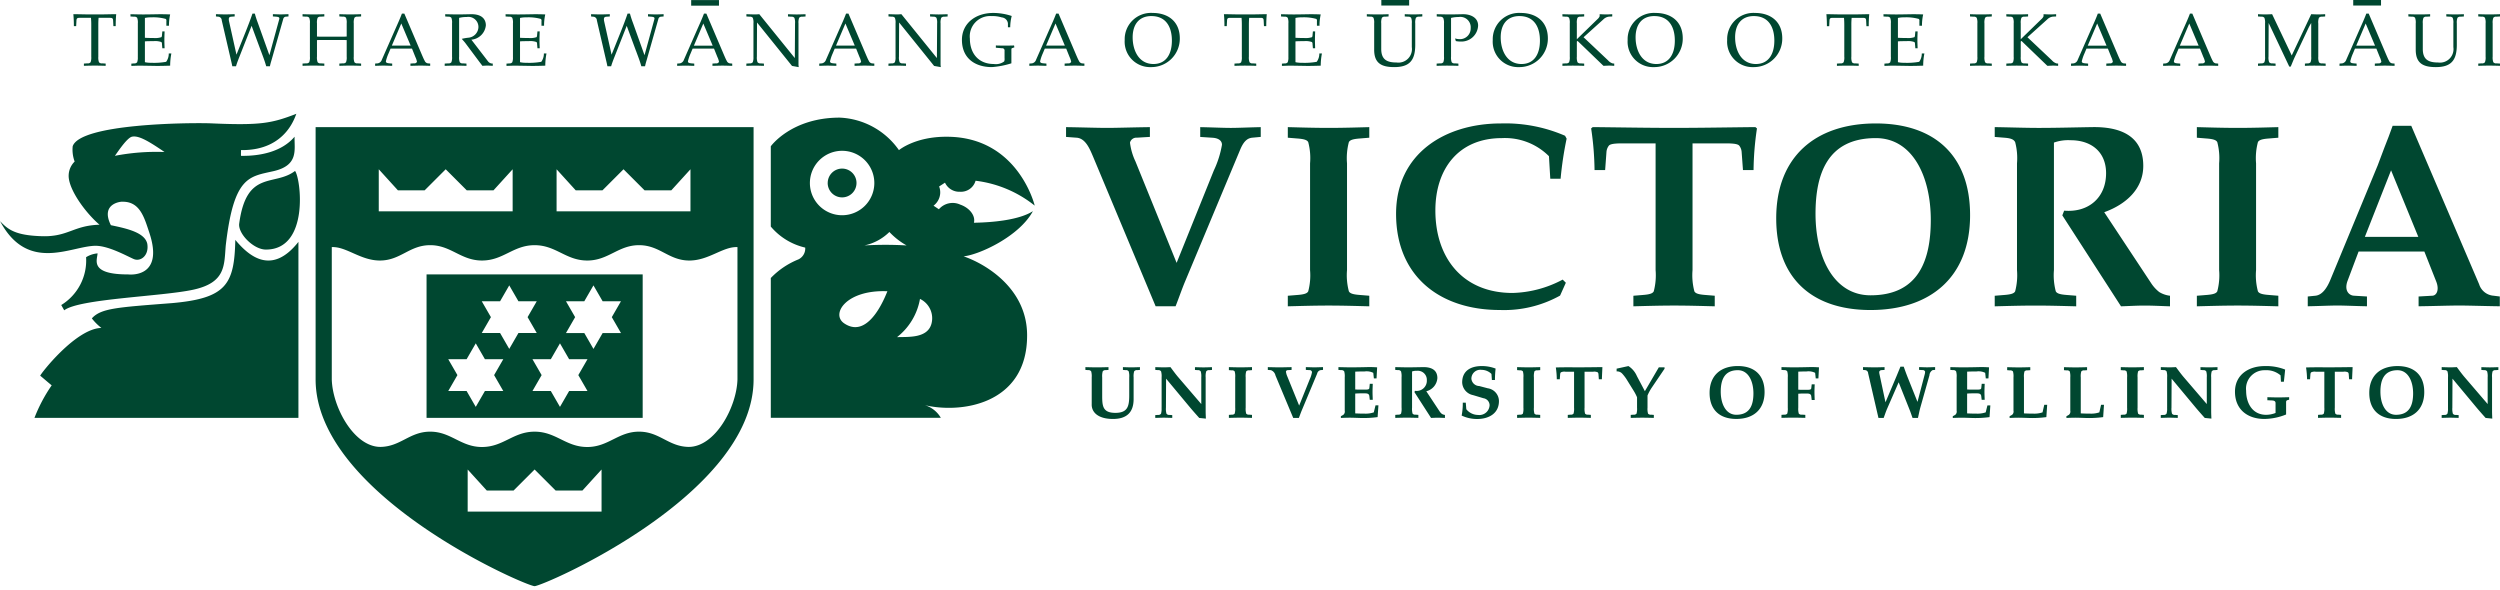 <svg xmlns="http://www.w3.org/2000/svg" viewBox="0 0 376.135 88.743"><defs><style>.a{fill:transparent;}.b{fill:#004730;}</style></defs><title>logo_vic-hq</title><polygon class="a" points="0 0.014 376.123 0.014 376.123 88.743 0 88.743 0 0.014 0 0.014"/><path class="b" d="M593.763,314.379c2.5,0,4.024,1.363,4.024,3.912,0,2.639-1.688,4.047-4.248,4.047-2.5,0-4.024-1.365-4.024-3.912,0-2.639,1.688-4.047,4.248-4.047h0Zm0,0.625c-2.079,0-2.571,1.555-2.571,3.23,0,1.846.771,3.477,2.348,3.477,2.079,0,2.571-1.543,2.571-3.219,0-1.846-.771-3.488-2.348-3.488h0ZM303.411,329.941v6.33h20.144v-6.33l-2.878,3.164h-4.03l-3.164-3.164-3.164,3.164h-4.03l-2.878-3.164h0Zm-13.377-45.176V291.1h20.144v-6.331l-2.878,3.166h-4.03l-3.164-3.166-3.164,3.166h-4.03l-2.878-3.166h0Zm26.754,0V291.1h20.143v-6.331l-2.878,3.166h-4.03l-3.164-3.166-3.164,3.166h-4.03l-2.878-3.166h0Zm-3.305,11.426c-3.223,0-4.7,2.308-7.923,2.308s-4.7-2.376-7.923-2.308c-3,.064-4.331,2.258-7.334,2.308-2.971.049-5.13-2.124-7.337-2.019v19.908c0.112,4.168,3.332,10.154,7.324,10.154,3-.049,4.346-2.231,7.348-2.293,3.222-.068,4.7,2.307,7.923,2.307s4.7-2.307,7.923-2.307,4.7,2.307,7.922,2.307,4.7-2.375,7.923-2.307c3,0.063,4.329,2.244,7.332,2.293,3.991,0,7.228-5.986,7.341-10.154V296.481c-2.207-.106-4.366,2.068-7.337,2.019-3-.05-4.332-2.244-7.335-2.308-3.222-.068-4.7,2.308-7.923,2.308s-4.7-2.308-7.922-2.308h0Zm-0.01,51.3c-1.3,0-32.94-13.707-32.94-31.105V278.435h65.894v37.954c0,17.4-31.662,31.105-32.955,31.105h0Zm-4.705-29.361-1.379-2.391,1.379-2.389h-2.759l-1.38-2.391-1.379,2.391H300.49l1.379,2.389-1.379,2.391h2.759l1.379,2.389,1.38-2.389h2.759Zm17.708-8.723-1.379-2.389,1.379-2.391h-2.759l-1.38-2.389-1.379,2.389H318.2l1.379,2.391L318.2,309.41h2.759l1.379,2.391,1.38-2.391h2.759Zm-12.669,0-1.38-2.389,1.38-2.391h-2.759l-1.38-2.389-1.379,2.389h-2.759l1.379,2.391-1.379,2.389h2.759l1.379,2.391,1.38-2.391h2.759Zm7.631,8.723-1.379-2.391,1.379-2.389h-2.759l-1.38-2.391-1.379,2.391H313.16l1.379,2.389-1.379,2.391h2.759l1.379,2.389,1.38-2.389h2.759Zm-24.212-17.541h32.517v21.58H297.225v-21.58h0Zm-24.175-3.737c-1.863,0-4.213-2.408-4.013-3.906,1.093-8.175,5.3-5.542,8.4-7.925,0.884,1.149,2.181,11.831-4.383,11.831h0Zm98.413,7.421a9.339,9.339,0,0,1-3.455,5.756c1.751-.055,4.575.182,5.18-2.014a3.225,3.225,0,0,0-1.726-3.742h0Zm-4.892-1.15c-6.182-.272-8.58,3.424-6.514,4.828,3.929,2.672,6.48-4.916,6.514-4.828h0Zm0.287-8.918a7.585,7.585,0,0,1-3.76,2.026,53.849,53.849,0,0,1,6.352,0,10.728,10.728,0,0,1-2.591-2.026h0ZM354.9,286.839a4.847,4.847,0,1,0,4.847-4.847,4.847,4.847,0,0,0-4.847,4.847h0Zm19.41,3.947a2.723,2.723,0,0,1,3.206-.7c1.434,0.494,2.33,1.7,2.059,2.731,7.122-.136,8.818-1.789,8.869-1.726-2.072,3.815-8.131,6.562-10.419,6.778,3.242,1.109,9.586,4.8,9.555,11.926,0,10.416-10.107,11.871-15.789,10.369a4.168,4.168,0,0,1,2.808,2H349.018V301.131a11.929,11.929,0,0,1,4.15-2.8,1.813,1.813,0,0,0,1.028-1.776,9.585,9.585,0,0,1-5.179-3.165V281.313S352.1,277,359.376,277a11.456,11.456,0,0,1,8.921,4.891s2.422-2.042,7.192-2.014c10.757,0,13.237,10.364,13.237,10.364a17.614,17.614,0,0,0-8.9-3.745,2.285,2.285,0,0,1-2.341,1.657,2.37,2.37,0,0,1-2.258-1.368l-0.884.573a2.47,2.47,0,0,1,.158,1.092,2.543,2.543,0,0,1-1,1.8l0.813,0.543h0Zm-16.729-3.947A2.166,2.166,0,1,1,359.743,289a2.166,2.166,0,0,1-2.166-2.165h0Zm-79.633,8.86v26.473H238.233a23.439,23.439,0,0,1,2.591-4.891c-0.988-.815-1.815-1.553-1.726-1.439-0.089-.113,5.308-7.125,9.207-7.2a7.973,7.973,0,0,1-1.438-1.437c1.394-1.549,3.872-1.656,12.085-2.3,8.2-.725,9.355-2.871,9.5-9.511,2.03,2.445,5.476,5.414,9.495.3h0ZM257.8,282.175c-2.628-1.808-3.96-2.5-4.889-2.306-0.857.176-2.612,3.015-2.591,2.881a32.808,32.808,0,0,1,7.48-.576h0Zm-9.781,10.935c-1.877-1.584-4.278-4.743-4.609-6.907a3.009,3.009,0,0,1,.869-2.592,5.142,5.142,0,0,1-.294-2.3c1.142-3.406,17.383-3.564,20.722-3.454,7.594,0.339,9.207,0,12.949-1.438-0.1-.127-1.253,5.566-8.345,5.466-0.012.576-.012,0.786,0,0.864,2.8,0.053,6.129-.58,8.057-2.878-0.056,1.93.673,4.3-3.164,5.181-3.686.846-5.985,0.732-7.194,11.222-0.244,2.952.017,5.549-4.891,6.617-4.714,1.027-17.169,1.351-19.409,3.1l-0.448-.795A7.863,7.863,0,0,0,246,298a3.872,3.872,0,0,1,1.728-.575c-0.047.985-1.259,3.174,4.6,3.166,0.113,0.008,5.514.641,3.17-6.33-0.733-2.182-1.377-4.656-4.033-4.605-0.016-.051-3.409.158-1.734,3.528,2.387,0.5,5.105,1.087,5.476,2.8,0.291,1.764-1.008,2.725-2.02,2.3-0.98-.414-3.77-2-5.746-2-3.662,0-10.2,4.154-14.386-3.713,1.211,1.3,2.356,2.159,6.327,2.271,3.919,0.109,4.705-1.616,8.632-1.726h0ZM587.1,259.3h4.184v0.837H587.1V259.3h0Zm-250.062.017h4.184v0.837h-4.184V259.32h0Zm271.042,3.5v5.012a1.972,1.972,0,0,0,.1.837,0.517,0.517,0,0,0,.47.168l0.537,0.034v0.34c-0.582-.023-1.107-0.033-1.621-0.033-0.548,0-1.073.01-1.654,0.033v-0.34l0.536-.034a0.518,0.518,0,0,0,.47-0.168,1.974,1.974,0,0,0,.1-0.837v-5.012a1.973,1.973,0,0,0-.1-0.837,0.515,0.515,0,0,0-.47-0.167l-0.536-.034v-0.34c0.581,0.022,1.106.033,1.654,0.033,0.514,0,1.039-.01,1.621-0.033v0.34l-0.537.034a0.515,0.515,0,0,0-.47.167,1.971,1.971,0,0,0-.1.837h0Zm-361.3,5.011v-4.725a11.144,11.144,0,0,0-.045-1.117H245c-0.335,0-.425.1-0.447,0.369l-0.045.882h-0.346c0-.6-0.022-1.217-0.078-1.8,0.8,0,1.61.033,2.414,0.033h1.621c0.8,0,1.61-.033,2.415-0.033-0.056.581-.078,1.2-0.078,1.8h-0.346l-0.045-.882c-0.022-.269-0.111-0.369-0.447-0.369h-1.733c-0.034.335-.044,0.692-0.044,1.117v4.725a1.978,1.978,0,0,0,.1.838,0.517,0.517,0,0,0,.47.168l0.536,0.034v0.34c-0.581-.023-1.106-0.033-1.621-0.033-0.548,0-1.073.01-1.655,0.033v-0.34l0.537-.034a0.517,0.517,0,0,0,.47-0.168,1.978,1.978,0,0,0,.1-0.838h0Zm7.006,0V262.82a1.972,1.972,0,0,0-.1-0.836,0.517,0.517,0,0,0-.469-0.168l-0.537-.033v-0.34c0.615,0.011,1.252.033,1.889,0.033,0.972,0,2-.033,2.634-0.033,0.506,0,1.011.011,1.447,0.033a7.473,7.473,0,0,0-.179,1.7h-0.392v-0.727a0.3,0.3,0,0,0-.1-0.3,6.943,6.943,0,0,0-2.193-.234,3.837,3.837,0,0,0-.937.089v2.984c0.357,0.023.758,0.034,1.294,0.034a3.1,3.1,0,0,0,1.183-.123,0.425,0.425,0,0,0,.089-0.29l0.056-.582h0.34c-0.011.458-.033,0.883-0.033,1.3s0.021,0.838.033,1.241h-0.34l-0.056-.659a0.371,0.371,0,0,0-.089-0.28,2.783,2.783,0,0,0-1.183-.134c-0.536,0-.948,0-1.294.034v3.13a3.862,3.862,0,0,0,.937.089,10.266,10.266,0,0,0,2.26-.145,2.069,2.069,0,0,0,.392-1.252h0.391a9.606,9.606,0,0,0-.179,1.833c-0.492.011-1.38,0.045-2.206,0.034-0.859-.011-1.741-0.034-2.434-0.034-0.425,0-.793.023-1.2,0.034v-0.34l0.4-.034a0.547,0.547,0,0,0,.469-0.168,1.972,1.972,0,0,0,.1-0.837h0Zm18.517-.856-1.4-3.787-1.945,4.937c-0.146.38-.291,0.76-0.4,1.151h-0.559c-0.078-.413-0.168-0.76-0.257-1.151l-1.331-5.752a0.565,0.565,0,0,0-.559-0.559l-0.313-.034v-0.34c0.47,0.011.928,0.033,1.409,0.033s0.939-.022,1.408-0.033v0.34l-0.469.034c-0.291.022-.514,0.078-0.369,0.737l1.107,4.981,1.4-3.488c0.347-.883.7-1.777,1.006-2.694h0.358a14.2,14.2,0,0,0,.458,1.413l1.733,4.848,1.486-5.429c0.067-.268-0.089-0.336-0.514-0.369l-0.447-.034v-0.34c0.391,0.011.771,0.033,1.173,0.033s0.783-.022,1.174-0.033v0.34l-0.357.034a0.428,0.428,0,0,0-.425.324l-1.71,6.01c-0.089.324-.212,0.67-0.3,1.128h-0.559c-0.246-.882-0.514-1.53-0.793-2.3h0Zm13.97-4.156v5.012a1.972,1.972,0,0,0,.1.837,0.516,0.516,0,0,0,.469.168l0.537,0.034v0.34c-0.581-.023-1.106-0.033-1.621-0.033-0.548,0-1.073.01-1.654,0.033v-0.34l0.536-.034a0.518,0.518,0,0,0,.47-0.168,1.973,1.973,0,0,0,.1-0.837v-2.489c-0.134-.011-0.436-0.022-0.928-0.022h-2.616c-0.492,0-.794.011-0.928,0.022v2.489a1.966,1.966,0,0,0,.1.837,0.517,0.517,0,0,0,.469.168l0.537,0.034v0.34c-0.581-.023-1.106-0.033-1.621-0.033-0.548,0-1.073.01-1.655,0.033v-0.34l0.537-.034a0.518,0.518,0,0,0,.47-0.168,1.973,1.973,0,0,0,.1-0.837v-5.012a1.971,1.971,0,0,0-.1-0.837,0.517,0.517,0,0,0-.47-0.168l-0.537-.033v-0.34c0.582,0.022,1.107.033,1.655,0.033,0.514,0,1.04-.01,1.621-0.033v0.34l-0.537.033a0.516,0.516,0,0,0-.469.168,1.963,1.963,0,0,0-.1.837v1.986c0.134,0.011.436,0.022,0.928,0.022h2.616c0.492,0,.794-0.011.928-0.022v-1.986a1.971,1.971,0,0,0-.1-0.837,0.517,0.517,0,0,0-.47-0.168l-0.536-.033v-0.34c0.581,0.022,1.107.033,1.654,0.033,0.514,0,1.04-.01,1.621-0.033v0.34l-0.537.033a0.515,0.515,0,0,0-.469.168,1.969,1.969,0,0,0-.1.837h0Zm5.731,3.35h2.828l-1.408-3.331L292,266.171h0Zm1.878-4.818,2.705,6.347c0.1,0.223.224,0.524,0.358,0.758a0.621,0.621,0,0,0,.447.379l0.38,0.034v0.34c-0.492-.012-0.984-0.033-1.486-0.033-0.392,0-.883.021-1.487,0.033v-0.34l0.526-.034a0.429,0.429,0,0,0,.458-0.223,2.6,2.6,0,0,0-.235-0.714l-0.514-1.283H291.81l-0.313.748a6.438,6.438,0,0,0-.391,1.16c0,0.234.19,0.279,0.536,0.313l0.414,0.034v0.34c-0.536-.012-0.961-0.033-1.285-0.033-0.436,0-.861.021-1.286,0.033v-0.34l0.413-.034a0.8,0.8,0,0,0,.6-0.546l1.99-4.523c0.347-.783.727-1.61,1.029-2.415h0.357ZM302.124,262v5.831a1.974,1.974,0,0,0,.1.837,0.517,0.517,0,0,0,.469.168l0.537,0.034v0.34c-0.581-.023-1.107-0.033-1.621-0.033-0.548,0-1.073.01-1.655,0.033v-0.34l0.537-.034a0.517,0.517,0,0,0,.47-0.168,1.973,1.973,0,0,0,.1-0.837v-5.012a1.971,1.971,0,0,0-.1-0.837,0.546,0.546,0,0,0-.47-0.168l-0.458-.033v-0.34c0.592,0.011,1.241.033,1.9,0.033s1.308-.022,1.956-0.033c1.789-.034,2.258.872,2.258,1.677a2.4,2.4,0,0,1-2.18,2.157l2.537,3.3a0.858,0.858,0,0,0,.682.29v0.34c-0.291-.012-0.548-0.033-0.805-0.033s-0.5.021-.76,0.033c-0.145-.215-0.313-0.407-0.458-0.608l-2.057-2.757c-0.179-.246-0.391-0.458-0.581-0.692a7.7,7.7,0,0,1,1.051-.179,1.651,1.651,0,0,0,1.453-1.565,1.513,1.513,0,0,0-1.766-1.543,4.336,4.336,0,0,0-1.14.134h0Zm8.1,5.831V262.82a1.972,1.972,0,0,0-.1-0.836,0.518,0.518,0,0,0-.47-0.168l-0.537-.033v-0.34c0.615,0.011,1.252.033,1.889,0.033,0.971,0,2-.033,2.634-0.033,0.506,0,1.01.011,1.446,0.033a7.5,7.5,0,0,0-.179,1.7h-0.391v-0.727a0.294,0.294,0,0,0-.1-0.3,6.938,6.938,0,0,0-2.192-.234,3.833,3.833,0,0,0-.937.089v2.984c0.357,0.023.758,0.034,1.294,0.034a3.1,3.1,0,0,0,1.183-.123,0.425,0.425,0,0,0,.089-0.29l0.056-.582h0.339c-0.011.458-.032,0.883-0.032,1.3s0.021,0.838.032,1.241H313.91l-0.056-.659a0.371,0.371,0,0,0-.089-0.28,2.783,2.783,0,0,0-1.183-.134c-0.536,0-.948,0-1.294.034v3.13a3.857,3.857,0,0,0,.937.089,10.263,10.263,0,0,0,2.259-.145,2.068,2.068,0,0,0,.392-1.252h0.392a9.614,9.614,0,0,0-.179,1.833c-0.492.011-1.379,0.045-2.205,0.034-0.859-.011-1.741-0.034-2.434-0.034-0.425,0-.794.023-1.2,0.034v-0.34l0.4-.034a0.549,0.549,0,0,0,.47-0.168,1.972,1.972,0,0,0,.1-0.837h0Zm18.517-.856-1.4-3.787-1.945,4.937c-0.145.38-.291,0.76-0.4,1.151h-0.559c-0.078-.413-0.168-0.76-0.257-1.151l-1.33-5.752a0.565,0.565,0,0,0-.559-0.559l-0.313-.034v-0.34c0.469,0.011.928,0.033,1.408,0.033s0.939-.022,1.409-0.033v0.34l-0.47.034c-0.29.022-.514,0.078-0.369,0.737l1.107,4.981,1.4-3.488c0.347-.883.7-1.777,1.006-2.694h0.358a14.2,14.2,0,0,0,.459,1.413l1.732,4.848,1.487-5.429c0.067-.268-0.089-0.336-0.514-0.369l-0.447-.034v-0.34c0.392,0.011.772,0.033,1.174,0.033s0.783-.022,1.174-0.033v0.34l-0.358.034a0.428,0.428,0,0,0-.425.324l-1.71,6.01c-0.089.324-.212,0.67-0.3,1.128h-0.559c-0.246-.882-0.514-1.53-0.794-2.3h0Zm8.705-.806h2.828l-1.409-3.331-1.419,3.331h0Zm1.878-4.818,2.705,6.347c0.1,0.223.224,0.524,0.358,0.758a0.62,0.62,0,0,0,.447.379l0.38,0.034v0.34c-0.492-.012-0.984-0.033-1.487-0.033-0.392,0-.883.021-1.487,0.033v-0.34l0.525-.034a0.429,0.429,0,0,0,.459-0.223,2.6,2.6,0,0,0-.235-0.714l-0.514-1.283h-3.219l-0.313.748a6.442,6.442,0,0,0-.392,1.16c0,0.234.19,0.279,0.537,0.313l0.414,0.034v0.34c-0.537-.012-0.961-0.033-1.285-0.033-0.436,0-.861.021-1.286,0.033v-0.34l0.414-.034a0.8,0.8,0,0,0,.6-0.546l1.99-4.523c0.347-.783.727-1.61,1.028-2.415h0.358Zm7.084,6.479v-5.011a1.968,1.968,0,0,0-.1-0.838,0.546,0.546,0,0,0-.469-0.167l-0.492-.034v-0.34c0.492,0.011.939,0.033,1.341,0.033,0.2,0,.4-0.022.6-0.033l5.343,6.6,0.034-5.217a1.976,1.976,0,0,0-.1-0.838,0.547,0.547,0,0,0-.47-0.167l-0.492-.034v-0.34c0.447,0.011.894,0.033,1.3,0.033,0.447,0,.85-0.022,1.342-0.033v0.34l-0.492.034a0.546,0.546,0,0,0-.469.167,1.975,1.975,0,0,0-.1.838v6.166c0,0.134.022,0.279,0.033,0.413l-1.006-.179-5.265-6.536-0.023,5.145a1.973,1.973,0,0,0,.1.837,0.546,0.546,0,0,0,.469.168l0.492,0.034v0.34c-0.492-.012-0.894-0.033-1.342-0.033-0.4,0-.849.021-1.3,0.033v-0.34l0.492-.034a0.547,0.547,0,0,0,.469-0.168,1.965,1.965,0,0,0,.1-0.837h0Zm12.417-1.662h2.828l-1.408-3.331-1.419,3.331h0Zm1.877-4.818,2.705,6.347c0.1,0.223.224,0.524,0.358,0.758a0.621,0.621,0,0,0,.447.379l0.38,0.034v0.34c-0.492-.012-0.983-0.033-1.487-0.033-0.391,0-.883.021-1.486,0.033v-0.34l0.525-.034a0.429,0.429,0,0,0,.459-0.223,2.6,2.6,0,0,0-.235-0.714l-0.514-1.283h-3.22l-0.313.748a6.438,6.438,0,0,0-.391,1.16c0,0.234.19,0.279,0.536,0.313l0.414,0.034v0.34c-0.537-.012-0.961-0.033-1.286-0.033-0.436,0-.861.021-1.286,0.033v-0.34l0.414-.034a0.8,0.8,0,0,0,.6-0.546l1.99-4.523c0.347-.783.727-1.61,1.029-2.415H360.7Zm7.084,6.479v-5.011a1.976,1.976,0,0,0-.1-0.838,0.547,0.547,0,0,0-.47-0.167l-0.492-.034v-0.34c0.492,0.011.939,0.033,1.341,0.033,0.2,0,.4-0.022.6-0.033l5.344,6.6,0.033-5.217a1.975,1.975,0,0,0-.1-0.838,0.546,0.546,0,0,0-.469-0.167l-0.492-.034v-0.34c0.447,0.011.894,0.033,1.3,0.033,0.447,0,.85-0.022,1.341-0.033v0.34l-0.492.034a0.547,0.547,0,0,0-.47.167,1.975,1.975,0,0,0-.1.838v6.166c0,0.134.022,0.279,0.034,0.413l-1.006-.179-5.265-6.536-0.022,5.145a1.973,1.973,0,0,0,.1.837,0.547,0.547,0,0,0,.469.168l0.492,0.034v0.34c-0.492-.012-0.895-0.033-1.341-0.033-0.4,0-.85.021-1.3,0.033v-0.34l0.492-.034a0.548,0.548,0,0,0,.47-0.168,1.973,1.973,0,0,0,.1-0.837h0Zm16.4,0.252v-1.127a0.336,0.336,0,0,0-.38-0.391l-0.928-.079v-0.339c0.458,0.011.917,0.022,1.364,0.022s0.917-.01,1.375-0.022l0.045,0.283-0.324.113c-0.123.045-.123,0.089-0.123,0.413v1.874a12.557,12.557,0,0,1-2.94.57c-2.493,0-4.5-1.295-4.5-4.1,0-2.459,2.023-4.047,4.717-4.047a8.808,8.808,0,0,1,2.772.458,7.026,7.026,0,0,0-.224,1.7h-0.346v-0.592a1.023,1.023,0,0,0-.928-0.895,4.809,4.809,0,0,0-1.565-.2,3.055,3.055,0,0,0-3.231,3.387c0,2.228,1.3,3.823,3.6,3.823a2.079,2.079,0,0,0,1.565-.391,1.064,1.064,0,0,0,.056-0.457h0Zm6.246-1.913h2.828l-1.408-3.331-1.42,3.331h0Zm1.878-4.818,2.705,6.347c0.1,0.223.224,0.524,0.358,0.758a0.621,0.621,0,0,0,.447.379l0.38,0.034v0.34c-0.492-.012-0.984-0.033-1.487-0.033-0.391,0-.883.021-1.487,0.033v-0.34l0.525-.034a0.429,0.429,0,0,0,.459-0.223,2.612,2.612,0,0,0-.234-0.714l-0.515-1.283h-3.219l-0.313.748a6.438,6.438,0,0,0-.391,1.16c0,0.234.19,0.279,0.536,0.313l0.413,0.034v0.34c-0.536-.012-0.961-0.033-1.285-0.033-0.436,0-.861.021-1.286,0.033v-0.34l0.414-.034a0.8,0.8,0,0,0,.6-0.546l1.99-4.523c0.347-.783.727-1.61,1.029-2.415h0.357Zm13.978,0.369c-1.945,0-2.828,1.364-2.828,3.2,0,1.956.916,4.013,3.13,4.013,1.867,0,2.772-1.453,2.772-3.51,0-2.213-1-3.7-3.074-3.7h0Zm-0.056,7.68a3.823,3.823,0,0,1-3.968-4.069,3.953,3.953,0,0,1,4.2-4.08c2.392,0,4.091,1.342,4.091,3.823a4.28,4.28,0,0,1-4.326,4.326h0Zm13.654-1.569v-4.725c0-.424-0.011-0.782-0.044-1.117h-1.733c-0.335,0-.425.1-0.447,0.369l-0.044.882H417.27c0-.6-0.022-1.217-0.078-1.8,0.8,0,1.609.033,2.414,0.033h1.621c0.805,0,1.61-.033,2.414-0.033-0.056.581-.078,1.2-0.078,1.8h-0.347l-0.045-.882c-0.022-.269-0.111-0.369-0.446-0.369h-1.733c-0.033.335-.044,0.692-0.044,1.117v4.725a1.978,1.978,0,0,0,.1.838,0.517,0.517,0,0,0,.469.168l0.537,0.034v0.34c-0.582-.023-1.107-0.033-1.621-0.033-0.548,0-1.073.01-1.654,0.033v-0.34l0.537-.034a0.517,0.517,0,0,0,.469-0.168,1.978,1.978,0,0,0,.1-0.838h0Zm7.006,0V262.82a1.973,1.973,0,0,0-.1-0.836,0.518,0.518,0,0,0-.47-0.168l-0.536-.033v-0.34c0.615,0.011,1.252.033,1.889,0.033,0.972,0,2-.033,2.634-0.033,0.506,0,1.011.011,1.447,0.033a7.472,7.472,0,0,0-.18,1.7h-0.391v-0.727a0.294,0.294,0,0,0-.1-0.3,6.936,6.936,0,0,0-2.192-.234,3.829,3.829,0,0,0-.937.089v2.984c0.356,0.023.758,0.034,1.294,0.034a3.1,3.1,0,0,0,1.183-.123,0.423,0.423,0,0,0,.089-0.29l0.057-.582h0.339c-0.011.458-.032,0.883-0.032,1.3s0.022,0.838.032,1.241h-0.339l-0.057-.659a0.37,0.37,0,0,0-.089-0.28,2.785,2.785,0,0,0-1.183-.134c-0.536,0-.948,0-1.294.034v3.13a3.853,3.853,0,0,0,.937.089,10.265,10.265,0,0,0,2.26-.145,2.067,2.067,0,0,0,.392-1.252h0.392a9.574,9.574,0,0,0-.179,1.833c-0.492.011-1.38,0.045-2.206,0.034-0.858-.011-1.74-0.034-2.434-0.034-0.425,0-.794.023-1.2,0.034v-0.34l0.4-.034a0.548,0.548,0,0,0,.47-0.168,1.972,1.972,0,0,0,.1-0.837h0Zm12.905-1.046v-3.965a1.976,1.976,0,0,0-.1-0.838,0.515,0.515,0,0,0-.47-0.168l-0.536-.033v-0.34c0.581,0.022,1.106.033,1.654,0.033,0.514,0,1.04-.01,1.621-0.033v0.34l-0.536.033a0.515,0.515,0,0,0-.47.168,1.955,1.955,0,0,0-.1.838v3.842c0,1.586.828,2.044,2.3,2.044a2.035,2.035,0,0,0,2.3-2.312v-3.574a1.977,1.977,0,0,0-.1-0.838,0.547,0.547,0,0,0-.47-0.168l-0.492-.033v-0.34c0.447,0.011.895,0.033,1.3,0.033,0.447,0,.85-0.022,1.342-0.033v0.34l-0.492.033a0.547,0.547,0,0,0-.47.168,1.977,1.977,0,0,0-.1.838v3.228c0,2.391-.905,3.352-3.163,3.352-1.9,0-3.018-.57-3.018-2.614h0ZM451.364,262v5.831a1.973,1.973,0,0,0,.1.837,0.517,0.517,0,0,0,.47.168l0.536,0.034v0.34c-0.581-.023-1.106-0.033-1.621-0.033-0.548,0-1.073.01-1.654,0.033v-0.34l0.537-.034a0.516,0.516,0,0,0,.469-0.168,1.972,1.972,0,0,0,.1-0.837v-5.012a1.866,1.866,0,0,0-.111-0.815,0.572,0.572,0,0,0-.48-0.19l-0.5-.033v-0.34c0.738,0.011,1.375.033,2.013,0.033s1.3-.022,1.9-0.033c1.084-.023,2.313.447,2.313,1.71a2.513,2.513,0,0,1-2.683,2.4,3.4,3.4,0,0,1-.671-0.067l-0.111-.4a2.4,2.4,0,0,0,.737.112,1.609,1.609,0,0,0,1.61-1.665,1.558,1.558,0,0,0-1.811-1.666,4.329,4.329,0,0,0-1.14.134h0Zm10.3-.28c-1.945,0-2.828,1.364-2.828,3.2,0,1.956.916,4.013,3.13,4.013,1.866,0,2.771-1.453,2.771-3.51,0-2.213-.994-3.7-3.073-3.7h0Zm-0.057,7.68a3.823,3.823,0,0,1-3.968-4.069,3.953,3.953,0,0,1,4.2-4.08c2.392,0,4.091,1.342,4.091,3.823a4.28,4.28,0,0,1-4.326,4.326h0Zm8.683-3.857v2.288a1.952,1.952,0,0,0,.1.837,0.516,0.516,0,0,0,.469.168l0.537,0.034v0.34c-0.581-.023-1.108-0.033-1.621-0.033-0.548,0-1.073.01-1.654,0.033v-0.34l0.536-.034a0.517,0.517,0,0,0,.47-0.168,1.972,1.972,0,0,0,.1-0.837v-5.012a1.97,1.97,0,0,0-.1-0.837,0.515,0.515,0,0,0-.47-0.167l-0.536-.034v-0.34c0.581,0.022,1.106.033,1.654,0.033,0.514,0,1.04-.01,1.621-0.033v0.34l-0.537.034a0.513,0.513,0,0,0-.469.167,1.951,1.951,0,0,0-.1.837v2.389l3.108-3.025a1.165,1.165,0,0,0,.324-0.436v-0.306c0.357,0.011.67,0.033,1,.033s0.625-.022.894-0.033v0.34l-0.47.022a1.423,1.423,0,0,0-.871.424l-2.974,2.679,3.688,3.482a1.492,1.492,0,0,0,.693.458l0.234,0.022v0.34c-0.212-.012-0.481-0.033-0.737-0.033s-0.537.021-.884,0.033l-3.89-3.745-0.112.078h0Zm11.668-3.823c-1.945,0-2.828,1.364-2.828,3.2,0,1.956.917,4.013,3.13,4.013,1.867,0,2.772-1.453,2.772-3.51,0-2.213-1-3.7-3.074-3.7h0Zm-0.056,7.68a3.824,3.824,0,0,1-3.969-4.069,3.953,3.953,0,0,1,4.2-4.08c2.393,0,4.092,1.342,4.092,3.823a4.28,4.28,0,0,1-4.326,4.326h0Zm15.029-7.68c-1.945,0-2.828,1.364-2.828,3.2,0,1.956.916,4.013,3.13,4.013,1.866,0,2.772-1.453,2.772-3.51,0-2.213-1-3.7-3.074-3.7h0Zm-0.057,7.68a3.823,3.823,0,0,1-3.968-4.069,3.953,3.953,0,0,1,4.2-4.08c2.392,0,4.091,1.342,4.091,3.823a4.28,4.28,0,0,1-4.326,4.326h0Zm13.655-1.569v-4.725c0-.424-0.012-0.782-0.045-1.117h-1.732c-0.336,0-.425.1-0.448,0.369l-0.044.882h-0.347c0-.6-0.023-1.217-0.078-1.8,0.8,0,1.609.033,2.414,0.033h1.621c0.8,0,1.609-.033,2.415-0.033-0.057.581-.078,1.2-0.078,1.8h-0.347l-0.045-.882c-0.022-.269-0.112-0.369-0.447-0.369h-1.732a11,11,0,0,0-.045,1.117v4.725a1.978,1.978,0,0,0,.1.838,0.518,0.518,0,0,0,.47.168l0.536,0.034v0.34c-0.581-.023-1.106-0.033-1.62-0.033-0.548,0-1.074.01-1.655,0.033v-0.34l0.537-.034a0.519,0.519,0,0,0,.47-0.168,1.978,1.978,0,0,0,.1-0.838h0Zm7.006,0V262.82a1.973,1.973,0,0,0-.1-0.836,0.518,0.518,0,0,0-.47-0.168l-0.537-.033v-0.34c0.615,0.011,1.252.033,1.89,0.033,0.971,0,2-.033,2.634-0.033,0.506,0,1.011.011,1.446,0.033a7.478,7.478,0,0,0-.179,1.7h-0.392v-0.727a0.294,0.294,0,0,0-.1-0.3,6.939,6.939,0,0,0-2.192-.234,3.837,3.837,0,0,0-.937.089v2.984c0.357,0.023.759,0.034,1.294,0.034a3.1,3.1,0,0,0,1.183-.123,0.427,0.427,0,0,0,.09-0.29l0.056-.582h0.34c-0.011.458-.032,0.883-0.032,1.3s0.021,0.838.032,1.241h-0.34l-0.056-.659a0.373,0.373,0,0,0-.09-0.28,2.781,2.781,0,0,0-1.183-.134c-0.535,0-.948,0-1.294.034v3.13a3.861,3.861,0,0,0,.938.089,10.27,10.27,0,0,0,2.26-.145,2.077,2.077,0,0,0,.391-1.252h0.392a9.647,9.647,0,0,0-.179,1.833c-0.492.011-1.38,0.045-2.2,0.034-0.859-.011-1.741-0.034-2.434-0.034-0.426,0-.794.023-1.2,0.034v-0.34l0.4-.034a0.548,0.548,0,0,0,.47-0.168,1.973,1.973,0,0,0,.1-0.837h0Zm14.079-5.012v5.012a1.957,1.957,0,0,0,.1.837,0.516,0.516,0,0,0,.469.168l0.537,0.034v0.34c-0.581-.023-1.107-0.033-1.621-0.033-0.548,0-1.073.01-1.654,0.033v-0.34l0.537-.034a0.516,0.516,0,0,0,.469-0.168,1.974,1.974,0,0,0,.1-0.837v-5.012a1.973,1.973,0,0,0-.1-0.837,0.513,0.513,0,0,0-.469-0.167l-0.537-.034v-0.34c0.581,0.022,1.106.033,1.654,0.033,0.515,0,1.04-.01,1.621-0.033v0.34l-0.537.034a0.513,0.513,0,0,0-.469.167,1.956,1.956,0,0,0-.1.837h0Zm5.463,2.724v2.288a1.974,1.974,0,0,0,.1.837,0.518,0.518,0,0,0,.47.168l0.536,0.034v0.34c-0.581-.023-1.106-0.033-1.62-0.033-0.548,0-1.073.01-1.654,0.033v-0.34l0.536-.034a0.518,0.518,0,0,0,.47-0.168,1.973,1.973,0,0,0,.1-0.837v-5.012a1.972,1.972,0,0,0-.1-0.837,0.515,0.515,0,0,0-.47-0.167l-0.536-.034v-0.34c0.581,0.022,1.106.033,1.654,0.033,0.514,0,1.039-.01,1.62-0.033v0.34l-0.536.034a0.515,0.515,0,0,0-.47.167,1.972,1.972,0,0,0-.1.837v2.389l3.107-3.025a1.154,1.154,0,0,0,.324-0.436v-0.306c0.357,0.011.671,0.033,1,.033s0.626-.022.894-0.033v0.34l-0.47.022a1.423,1.423,0,0,0-.872.424l-2.974,2.679,3.689,3.482a1.491,1.491,0,0,0,.692.458l0.235,0.022v0.34c-0.213-.012-0.48-0.033-0.738-0.033s-0.536.021-.883,0.033l-3.89-3.745-0.112.078h0Zm10.08,0.626h2.828l-1.408-3.331-1.42,3.331h0Zm1.878-4.818,2.705,6.347c0.1,0.223.224,0.524,0.358,0.758a0.618,0.618,0,0,0,.446.379l0.381,0.034v0.34c-0.492-.012-0.984-0.033-1.487-0.033-0.391,0-.883.021-1.486,0.033v-0.34l0.525-.034a0.429,0.429,0,0,0,.458-0.223,2.611,2.611,0,0,0-.234-0.714l-0.515-1.283h-3.219l-0.313.748a6.442,6.442,0,0,0-.392,1.16c0,0.234.19,0.279,0.537,0.313l0.413,0.034v0.34c-0.536-.012-0.961-0.033-1.285-0.033-0.435,0-.86.021-1.285,0.033v-0.34l0.413-.034a0.8,0.8,0,0,0,.6-0.546l1.99-4.523c0.346-.783.727-1.61,1.028-2.415h0.357Zm11.979,4.818h2.828l-1.409-3.331-1.419,3.331h0Zm1.878-4.818L565.6,267.7c0.1,0.223.223,0.524,0.357,0.758a0.621,0.621,0,0,0,.447.379l0.38,0.034v0.34c-0.492-.012-0.983-0.033-1.486-0.033-0.392,0-.884.021-1.487,0.033v-0.34l0.525-.034a0.43,0.43,0,0,0,.459-0.223,2.586,2.586,0,0,0-.235-0.714l-0.514-1.283h-3.22l-0.312.748a6.372,6.372,0,0,0-.392,1.16c0,0.234.189,0.279,0.536,0.313l0.414,0.034v0.34c-0.537-.012-0.962-0.033-1.286-0.033-0.436,0-.86.021-1.285,0.033v-0.34l0.413-.034a0.8,0.8,0,0,0,.6-0.546l1.99-4.523c0.347-.783.726-1.61,1.028-2.415H562.9Zm18.952,1.468v5.012a1.973,1.973,0,0,0,.1.837,0.519,0.519,0,0,0,.47.168l0.537,0.034v0.34c-0.582-.023-1.108-0.033-1.621-0.033-0.548,0-1.073.01-1.5,0.033v-0.34l0.38-.034a0.548,0.548,0,0,0,.47-0.168,1.973,1.973,0,0,0,.1-0.837v-5.067a9.081,9.081,0,0,0-.492.916l-1.989,4.222c-0.213.458-.4,0.95-0.6,1.419h-0.223l-3.1-6.558-0.022,5.067a1.971,1.971,0,0,0,.1.837,0.548,0.548,0,0,0,.47.168l0.492,0.034v0.34c-0.492-.012-0.895-0.033-1.342-0.033-0.4,0-.85.021-1.3,0.033v-0.34l0.492-.034a0.548,0.548,0,0,0,.47-0.168,1.989,1.989,0,0,0,.1-0.837v-5.012a1.987,1.987,0,0,0-.1-0.837,0.547,0.547,0,0,0-.47-0.167l-0.492-.034v-0.34c0.347,0.011.7,0.033,1.062,0.033s0.715-.022,1.062-0.033l2.951,6.211,2.929-6.211c0.357,0.011.7,0.033,1.061,0.033s0.716-.022,1.04-0.033v0.34l-0.47.034a0.548,0.548,0,0,0-.47.167,1.972,1.972,0,0,0-.1.837h0Zm5.71,3.35h2.828l-1.408-3.331-1.42,3.331h0Zm1.878-4.818,2.705,6.347c0.1,0.223.224,0.524,0.357,0.758a0.621,0.621,0,0,0,.447.379l0.38,0.034v0.34c-0.491-.012-0.983-0.033-1.486-0.033-0.392,0-.883.021-1.486,0.033v-0.34l0.525-.034a0.429,0.429,0,0,0,.458-0.223,2.585,2.585,0,0,0-.235-0.714l-0.514-1.283h-3.22l-0.312.748a6.442,6.442,0,0,0-.392,1.16c0,0.234.189,0.279,0.536,0.313l0.414,0.034v0.34c-0.536-.012-0.961-0.033-1.285-0.033-0.437,0-.861.021-1.286,0.033v-0.34l0.414-.034a0.8,0.8,0,0,0,.6-0.546l1.989-4.523c0.347-.783.728-1.61,1.029-2.415h0.357Zm7.073,5.434v-3.965a1.976,1.976,0,0,0-.1-0.838,0.516,0.516,0,0,0-.47-0.168l-0.537-.033v-0.34c0.582,0.022,1.107.033,1.655,0.033,0.514,0,1.039-.01,1.62-0.033v0.34l-0.536.033a0.516,0.516,0,0,0-.47.168,1.976,1.976,0,0,0-.1.838v3.842c0,1.586.827,2.044,2.3,2.044a2.035,2.035,0,0,0,2.3-2.312v-3.574a1.976,1.976,0,0,0-.1-0.838,0.545,0.545,0,0,0-.469-0.168l-0.492-.033v-0.34c0.447,0.011.895,0.033,1.3,0.033,0.447,0,.85-0.022,1.341-0.033v0.34l-0.491.033a0.547,0.547,0,0,0-.47.168,1.976,1.976,0,0,0-.1.838v3.228c0,2.391-.905,3.352-3.164,3.352-1.9,0-3.017-.57-3.017-2.614h0ZM440.875,259.3h4.184v0.837h-4.184V259.3h0Zm151.918,25.629-3.942,10.013h8.042l-4.1-10.013h0Zm5.006,12.221h-9.893l-1.656,4.4c-0.552,1.494.237,2.2,0.946,2.242l1.971,0.119v1.473c-1.892-.039-3.311-0.113-4.454-0.113s-2.561.074-4.454,0.113v-1.473l1.182-.119c1.025-.119,1.735-1.219,2.208-2.359l7.135-17.254,1.025-2.72,0.63-1.616,0.592-1.616h2.8l10.209,23.835a2.47,2.47,0,0,0,2.168,1.731l0.946,0.119v1.473c-2.641-.039-4.572-0.113-6.109-0.113s-3.509.074-6.11,0.113v-1.473l2.089-.119c0.631-.039,1.065-0.9.553-2.162l-1.774-4.482h0ZM403.888,283.608l6.188,15.244,5.6-13.905a14.863,14.863,0,0,0,1.222-3.86c0-.709-0.67-1.023-1.459-1.063l-1.813-.118v-1.474c1.931,0.039,3.43.115,4.573,0.115s2.6-.075,4.533-0.115V279.9l-1.261.118c-0.868.079-1.38,0.709-1.853,1.851l-8.2,19.616c-0.551,1.3-.985,2.6-1.5,3.9h-3L397.5,282.859c-0.474-1.1-1.1-2.718-2.444-2.836l-1.616-.118v-1.474c2.6,0.039,4.612.115,6.149,0.115s3.508-.075,6.465-0.115V279.9l-1.971.118a0.982,0.982,0,0,0-1.024.748,9.183,9.183,0,0,0,.827,2.836h0Zm31.824,0.272V299.94a9.448,9.448,0,0,0,.276,3.187c0.157,0.314.591,0.473,1.616,0.551l1.458,0.119v1.592c-1.615-.039-3.784-0.113-6.109-0.113-2.365,0-4.533.074-6.149,0.113V303.8l1.459-.119c1.024-.078,1.458-0.236,1.615-0.551a9.429,9.429,0,0,0,.275-3.187V283.88a9.424,9.424,0,0,0-.275-3.187c-0.157-.315-0.591-0.473-1.615-0.551l-1.459-.119v-1.592c1.616,0.039,3.784.115,6.149,0.115,2.325,0,4.494-.075,6.109-0.115v1.592l-1.458.119c-1.025.079-1.459,0.236-1.616,0.551a9.442,9.442,0,0,0-.276,3.187h0Zm32.924,17.963-0.868,1.932a17.33,17.33,0,0,1-9.074,2.168c-8.979,0-15.6-5.047-15.6-14.467,0-9.066,7.37-13.6,15.757-13.6a22.573,22.573,0,0,1,9.666,1.853l0.237,0.434a52.522,52.522,0,0,0-.907,6.031h-1.553l-0.2-3.391a9.361,9.361,0,0,0-7.088-2.72c-6.537,0-10,4.652-10,10.879,0,7.214,4.174,12.418,11.616,12.418a16.889,16.889,0,0,0,7.539-2.01l0.474,0.473h0Zm19.06-20.971v19.063a9.477,9.477,0,0,0,.275,3.191c0.157,0.314.59,0.473,1.612,0.551l1.455,0.119v1.592c-1.612-.039-3.776-0.113-6.1-0.113-2.364,0-4.529.074-6.141,0.113V303.8l1.455-.119c1.022-.078,1.455-0.236,1.611-0.551a9.441,9.441,0,0,0,.276-3.191V280.873h-4.6c-1.062,0-2.163,0-2.438.354a1.77,1.77,0,0,0-.354.945l-0.2,2.718h-1.593a45.189,45.189,0,0,0-.512-6.264l0.236-.2c4.149,0.04,8.239.119,12.218,0.119,4.018,0,8.107-.079,12.258-0.119l0.236,0.2a45.178,45.178,0,0,0-.513,6.264h-1.592l-0.2-2.718a1.763,1.763,0,0,0-.353-0.945c-0.275-.354-1.377-0.354-2.438-0.354h-4.6Zm27.569-.789c-7.332,0-9.065,5.479-9.065,11.392,0,6.5,2.72,12.258,8.277,12.258,7.332,0,9.066-5.439,9.066-11.351,0-6.5-2.721-12.3-8.278-12.3h0Zm0-2.207c8.83,0,14.19,4.809,14.19,13.8,0,9.3-5.951,14.27-14.978,14.27-8.83,0-14.19-4.809-14.19-13.8,0-9.3,5.952-14.27,14.978-14.27h0Zm21.248,22.059V283.88a9.451,9.451,0,0,0-.275-3.187c-0.2-.394-0.592-0.591-1.616-0.67l-1.459-.118v-1.476c2.6,0.04,4.612.119,6.623,0.119,2.68,0,5.32-.079,8-0.119,4.02-.079,7.726,1.144,7.726,5.832,0,3.465-2.6,5.789-5.873,6.971l7.135,10.792a5.532,5.532,0,0,0,1.144,1.221,3.993,3.993,0,0,0,1.615.553v1.592c-1.262-.039-2.561-0.113-3.823-0.113-1.183,0-2.365.074-3.548,0.113l-8.83-13.685,0.276-.709c3.626,0.315,6.308-1.93,6.308-5.632,0-3.23-2.248-4.963-5.322-4.963a6.435,6.435,0,0,0-2.523.354v19.182a9.477,9.477,0,0,0,.275,3.191c0.158,0.314.592,0.473,1.616,0.551l1.459,0.119v1.592c-1.616-.039-3.785-0.113-6.109-0.113-2.366,0-4.534.074-6.15,0.113V303.8l1.459-.119c1.024-.078,1.459-0.236,1.616-0.551a9.477,9.477,0,0,0,.275-3.191h0Zm35.969-16.055V299.94a9.447,9.447,0,0,0,.276,3.187c0.157,0.314.592,0.473,1.616,0.551l1.458,0.119v1.592c-1.615-.039-3.784-0.113-6.109-0.113-2.365,0-4.533.074-6.149,0.113V303.8l1.459-.119c1.024-.078,1.458-0.236,1.616-0.551a9.454,9.454,0,0,0,.275-3.187V283.88a9.448,9.448,0,0,0-.275-3.187c-0.158-.315-0.592-0.473-1.616-0.551l-1.459-.119v-1.592c1.616,0.039,3.784.115,6.149,0.115,2.325,0,4.494-.075,6.109-0.115v1.592l-1.458.119c-1.024.079-1.459,0.236-1.616,0.551a9.442,9.442,0,0,0-.276,3.187h0Zm28.877,36.754v-4.553a2.66,2.66,0,0,0-.079-0.9,0.475,0.475,0,0,0-.458-0.191l-0.413-.033v-0.418c0.447,0.012.894,0.033,1.341,0.033,0.313,0,.626-0.021.939-0.033,0.38,0.5.749,1.021,1.151,1.49l3.487,4.066v-4.01a2.67,2.67,0,0,0-.078-0.9,0.475,0.475,0,0,0-.458-0.191l-0.414-.033v-0.418c0.425,0.012.861,0.033,1.286,0.033s0.85-.021,1.274-0.033v0.418l-0.414.033a0.476,0.476,0,0,0-.458.191,2.67,2.67,0,0,0-.078.9v5.07c0,0.393.022,0.795,0.033,1.129l-1-.1c-0.458-.514-0.928-1.039-1.363-1.558l-3.622-4.352-0.022,4.363a2.676,2.676,0,0,0,.078.9,0.477,0.477,0,0,0,.459.189l0.413,0.033v0.418c-0.425-.01-0.85-0.031-1.274-0.031s-0.86.022-1.285,0.031v-0.418l0.413-.033a0.475,0.475,0,0,0,.458-0.189,2.667,2.667,0,0,0,.079-0.9h0ZM397.3,320.17v-4.088a2.682,2.682,0,0,0-.078-0.9,0.476,0.476,0,0,0-.459-0.191l-0.413-.033v-0.418c0.459,0.012,1.073.033,1.744,0.033s1.274-.021,1.732-0.033v0.418l-0.413.033a0.477,0.477,0,0,0-.458.191,2.682,2.682,0,0,0-.078.9v2.77c0,1.574.1,2.568,1.99,2.568,1.867,0,2.079-1.027,2.079-2.647v-2.691a2.672,2.672,0,0,0-.078-0.9,0.475,0.475,0,0,0-.458-0.191l-0.414-.033v-0.418c0.425,0.012.86,0.033,1.285,0.033s0.85-.021,1.274-0.033v0.418l-0.413.033a0.475,0.475,0,0,0-.458.191,2.665,2.665,0,0,0-.079.9v3.262c0,2.043-1.084,2.994-3.107,2.994-2.113,0-3.2-.906-3.2-2.168h0Zm10.517,0.465v-4.553a2.7,2.7,0,0,0-.078-0.9,0.477,0.477,0,0,0-.458-0.191l-0.414-.033v-0.418c0.447,0.012.894,0.033,1.341,0.033,0.313,0,.626-0.021.939-0.033,0.38,0.5.749,1.021,1.151,1.49l3.488,4.066v-4.01a2.665,2.665,0,0,0-.079-0.9,0.475,0.475,0,0,0-.458-0.191l-0.414-.033v-0.418c0.424,0.012.86,0.033,1.286,0.033s0.849-.021,1.274-0.033v0.418l-0.414.033a0.475,0.475,0,0,0-.458.191,2.665,2.665,0,0,0-.079.9v5.07c0,0.393.022,0.795,0.034,1.129l-1-.1c-0.458-.514-0.927-1.039-1.364-1.558l-3.622-4.352-0.023,4.363a2.674,2.674,0,0,0,.079.9,0.475,0.475,0,0,0,.458.189l0.413,0.033v0.418c-0.425-.01-0.85-0.031-1.274-0.031s-0.861.022-1.285,0.031v-0.418l0.414-.033a0.477,0.477,0,0,0,.458-0.189,2.707,2.707,0,0,0,.078-0.9h0Zm12.648-4.555v4.555a2.671,2.671,0,0,0,.079.9,0.517,0.517,0,0,0,.458.156l0.414,0.033v0.451c-0.459-.01-1.073-0.031-1.733-0.031s-1.285.022-1.744,0.031v-0.451l0.414-.033a0.518,0.518,0,0,0,.458-0.156,2.689,2.689,0,0,0,.078-0.9V316.08a2.669,2.669,0,0,0-.078-0.9,0.523,0.523,0,0,0-.458-0.158l-0.414-.033v-0.451c0.458,0.012,1.073.033,1.744,0.033s1.274-.021,1.733-0.033v0.451l-0.414.033a0.522,0.522,0,0,0-.458.158,2.65,2.65,0,0,0-.079.9h0Zm6.29-.076,1.755,4.322,1.587-3.943a4.2,4.2,0,0,0,.347-1.094,0.358,0.358,0,0,0-.413-0.3l-0.515-.033v-0.418c0.548,0.012.973,0.033,1.3,0.033s0.737-.021,1.285-0.033v0.418l-0.357.033a0.675,0.675,0,0,0-.525.525l-2.325,5.562c-0.156.369-.279,0.738-0.425,1.107h-0.85l-2.672-6.391a1.087,1.087,0,0,0-.692-0.8l-0.459-.033v-0.418c0.738,0.012,1.309.033,1.744,0.033s1-.021,1.833-0.033v0.418l-0.559.033a0.281,0.281,0,0,0-.291.213,2.615,2.615,0,0,0,.235.8h0Zm10.192-.787V317.9c0.257,0.022.5,0.022,0.749,0.022h0.737c0.392,0,.615-0.022.638-0.234l0.066-.637h0.447c-0.011.4-.033,0.793-0.033,1.2s0.022,0.8.033,1.207h-0.447l-0.066-.559c-0.034-.312-0.246-0.414-0.638-0.414h-0.737c-0.246,0-.492.012-0.749,0.033V321.5c0.47,0.023.95,0.035,1.431,0.035a3.786,3.786,0,0,0,1.364-.191L440,320.291h0.439l-0.124,1.768a16.192,16.192,0,0,1-2.811.123c-0.458-.012-0.916-0.035-1.375-0.035s-0.928.023-1.341,0.035v-0.258l0.357-.2a0.637,0.637,0,0,0,.224-0.637V316.08a2.7,2.7,0,0,0-.078-0.9,0.481,0.481,0,0,0-.459-0.19l-0.413-.033v-0.418c0.737,0.012,1.308.033,1.744,0.033,1.051,0,1.81-.021,2.448-0.033a15.015,15.015,0,0,1,1.632.033l-0.09,1.666h-0.4l-0.09-.84a2.212,2.212,0,0,0-1.285-.211c-0.481,0-.961.01-1.431,0.033h0Zm6.971,5.418V316.08a2.655,2.655,0,0,0-.078-0.9,0.476,0.476,0,0,0-.458-0.191l-0.414-.033v-0.418c0.738,0.012,1.308.033,1.878,0.033,0.76,0,1.509-.021,2.269-0.033,1.14-.024,2.191.324,2.191,1.654a2.188,2.188,0,0,1-1.666,1.976l2.023,3.061a1.588,1.588,0,0,0,.324.346,1.141,1.141,0,0,0,.458.156v0.451c-0.357-.01-0.726-0.031-1.084-0.031-0.336,0-.671.022-1.006,0.031l-2.5-3.881,0.079-.2a1.536,1.536,0,0,0,1.788-1.6,1.36,1.36,0,0,0-1.509-1.408,1.849,1.849,0,0,0-.716.1v5.441a2.7,2.7,0,0,0,.078.9,0.519,0.519,0,0,0,.459.156l0.413,0.033v0.451c-0.458-.01-1.073-0.031-1.732-0.031s-1.286.022-1.744,0.031v-0.451l0.414-.033a0.518,0.518,0,0,0,.458-0.156,2.676,2.676,0,0,0,.078-0.9h0Zm9.211-.746h0.451l0.079,0.984a2.284,2.284,0,0,0,1.752.861,1.545,1.545,0,0,0,1.753-1.477,1.082,1.082,0,0,0-.927-1.039l-1.567-.469a2.026,2.026,0,0,1-1.632-1.9c0-1.789,1.33-2.471,2.951-2.471a5.782,5.782,0,0,1,2.079.379,16.3,16.3,0,0,0-.1,1.723h-0.458l-0.067-.918a2.12,2.12,0,0,0-1.486-.613,1.34,1.34,0,0,0-1.532,1.352,1.225,1.225,0,0,0,1.185,1.084l1.274,0.336a1.965,1.965,0,0,1,1.687,1.922c0,1.9-1.576,2.7-3.272,2.7a5.415,5.415,0,0,1-2.339-.516,9.506,9.506,0,0,0,.168-1.934h0Zm10.7-3.809v4.555a2.676,2.676,0,0,0,.078.9,0.519,0.519,0,0,0,.459.156l0.413,0.033v0.451c-0.458-.01-1.073-0.031-1.733-0.031s-1.286.022-1.744,0.031v-0.451l0.414-.033a0.519,0.519,0,0,0,.458-0.156,2.679,2.679,0,0,0,.078-0.9V316.08a2.658,2.658,0,0,0-.078-0.9,0.523,0.523,0,0,0-.458-0.158l-0.414-.033v-0.451c0.458,0.012,1.073.033,1.744,0.033s1.274-.021,1.733-0.033v0.451l-0.413.033a0.524,0.524,0,0,0-.459.158,2.655,2.655,0,0,0-.078.9h0Zm7.621-.852v5.406a2.712,2.712,0,0,0,.077.9,0.517,0.517,0,0,0,.457.156l0.413,0.033v0.451c-0.457-.01-1.07-0.031-1.731-0.031s-1.284.022-1.741,0.031v-0.451l0.412-.033a0.515,0.515,0,0,0,.457-0.156,2.676,2.676,0,0,0,.078-0.9v-5.406h-1.3a1.214,1.214,0,0,0-.691.1,0.509,0.509,0,0,0-.1.268l-0.057.771h-0.451a12.782,12.782,0,0,0-.145-1.777c1.244-.043,2.4-0.022,3.531-0.022s2.3-.021,3.477-0.033c-0.022.592-.056,1.105-0.078,1.832H473.6l-0.057-.771a0.5,0.5,0,0,0-.1-0.268,1.212,1.212,0,0,0-.691-0.1h-1.3Zm9.074,2.932,2.1-3.592h0.861v0.213l-1.968,2.908a7.213,7.213,0,0,0-.593,1.119v1.824a2.681,2.681,0,0,0,.079.906,0.527,0.527,0,0,0,.458.156l0.414,0.033v0.451c-0.459-.01-1.073-0.031-1.733-0.031s-1.285.022-1.744,0.031v-0.451l0.414-.033a0.53,0.53,0,0,0,.459-0.156,2.727,2.727,0,0,0,.077-0.906v-1.557a7,7,0,0,0-.491-0.951l-1.129-1.822a6.45,6.45,0,0,0-.581-0.75,1.038,1.038,0,0,0-.872-0.369v-0.414l1.777-.391a3.359,3.359,0,0,1,1.274,1.51l1.2,2.271h0ZM494.51,315c-2.079,0-2.57,1.555-2.57,3.23,0,1.846.771,3.477,2.347,3.477,2.08,0,2.571-1.543,2.571-3.219,0-1.846-.772-3.488-2.348-3.488h0Zm0-.625c2.5,0,4.024,1.363,4.024,3.912,0,2.639-1.687,4.047-4.248,4.047-2.5,0-4.024-1.365-4.024-3.912,0-2.639,1.688-4.047,4.248-4.047h0Zm9.094,0.838v2.717c0.257,0.022.5,0.022,0.749,0.022h0.569c0.392,0,.615-0.022.638-0.234l0.067-.592h0.447c-0.012.357-.033,0.748-0.033,1.15s0.021,0.8.033,1.205h-0.447l-0.067-.557c-0.033-.312-0.246-0.414-0.638-0.414h-0.569c-0.246,0-.492.012-0.749,0.033v2.088a2.7,2.7,0,0,0,.078.9,0.52,0.52,0,0,0,.459.156l0.525,0.033v0.451c-0.57-.01-1.186-0.031-1.845-0.031s-1.286.022-1.744,0.031v-0.451l0.414-.033a0.518,0.518,0,0,0,.458-0.156,2.7,2.7,0,0,0,.078-0.9V316.08a2.7,2.7,0,0,0-.078-0.9,0.481,0.481,0,0,0-.458-0.19l-0.414-.033v-0.418c0.738,0.012,1.308.033,1.744,0.033,0.872,0,1.632-.021,2.269-0.033a15.028,15.028,0,0,1,1.633.033l-0.09,1.666h-0.4l-0.09-.84a2.21,2.21,0,0,0-1.285-.211c-0.3,0-.782.01-1.252,0.033h0Zm13.135,4.584,1.665-3.936,0.57-1.387h0.5c0.179,0.516.357,1.006,0.548,1.492l1.52,3.8,1.1-4.189a1.389,1.389,0,0,0,.044-0.367,0.366,0.366,0,0,0-.391-0.225l-0.515-.033v-0.418c0.5,0.012.894,0.033,1.207,0.033s0.693-.021,1.208-0.033v0.418l-0.369.033a0.93,0.93,0,0,0-.481.772l-1.364,4.826c-0.145.525-.245,1.06-0.368,1.6H520.8c-0.146-.392-0.269-0.783-0.425-1.174l-1.666-4.189-1.732,3.967c-0.2.457-.347,0.926-0.525,1.4h-0.782l-1.554-6.725a0.494,0.494,0,0,0-.414-0.471l-0.357-.033v-0.418c0.737,0.012,1.308.033,1.744,0.033s0.994-.021,1.5-0.033v0.418l-0.47.033a0.369,0.369,0,0,0-.336.258,1.872,1.872,0,0,0,.034.313l0.905,4.244h0.023Zm12.274-4.584V317.9c0.258,0.022.5,0.022,0.749,0.022H530.5c0.391,0,.614-0.022.637-0.234l0.067-.637h0.447c-0.012.4-.034,0.793-0.034,1.2s0.022,0.8.034,1.207H531.2l-0.067-.559c-0.033-.312-0.246-0.414-0.637-0.414h-0.738c-0.246,0-.491.012-0.749,0.033V321.5c0.47,0.023.95,0.035,1.432,0.035a3.791,3.791,0,0,0,1.364-.191l0.259-1.051h0.439l-0.123,1.768a16.19,16.19,0,0,1-2.811.123c-0.459-.012-0.917-0.035-1.375-0.035s-0.928.023-1.342,0.035v-0.258l0.357-.2a0.635,0.635,0,0,0,.224-0.637V316.08a2.676,2.676,0,0,0-.078-0.9,0.479,0.479,0,0,0-.458-0.19l-0.414-.033v-0.418c0.738,0.012,1.309.033,1.744,0.033,1.051,0,1.811-.021,2.448-0.033a15,15,0,0,1,1.632.033l-0.09,1.666h-0.4l-0.089-.84a2.214,2.214,0,0,0-1.285-.211c-0.481,0-.962.01-1.432,0.033h0Zm8.548,0.865V321.5c0.469,0.023.95,0.035,1.431,0.035a3.786,3.786,0,0,0,1.364-.191l0.259-1.139h0.438l-0.123,1.855a16.191,16.191,0,0,1-2.811.123c-0.458-.012-0.917-0.035-1.375-0.035s-0.928.023-1.342,0.035v-0.258l0.358-.2a0.635,0.635,0,0,0,.225-0.637v-5a2.66,2.66,0,0,0-.079-0.9,0.52,0.52,0,0,0-.458-0.158l-0.414-.033v-0.451c0.459,0.012,1.074.033,1.744,0.033s1.274-.021,1.733-0.033v0.451l-0.414.033a0.522,0.522,0,0,0-.458.158,2.668,2.668,0,0,0-.078.9h0Zm8.547,0V321.5c0.469,0.023.95,0.035,1.431,0.035a3.786,3.786,0,0,0,1.364-.191l0.259-1.139H549.6l-0.123,1.855a16.191,16.191,0,0,1-2.811.123c-0.458-.012-0.916-0.035-1.375-0.035s-0.928.023-1.341,0.035v-0.258l0.357-.2a0.637,0.637,0,0,0,.224-0.637v-5a2.7,2.7,0,0,0-.078-0.9,0.523,0.523,0,0,0-.458-0.158l-0.414-.033v-0.451c0.458,0.012,1.073.033,1.744,0.033s1.274-.021,1.732-0.033v0.451l-0.414.033a0.523,0.523,0,0,0-.458.158,2.672,2.672,0,0,0-.078.9h0Zm8.547,0v4.555a2.7,2.7,0,0,0,.078.9,0.519,0.519,0,0,0,.459.156l0.413,0.033v0.451c-0.458-.01-1.073-0.031-1.732-0.031s-1.285.022-1.744,0.031v-0.451l0.413-.033a0.519,0.519,0,0,0,.459-0.156,2.677,2.677,0,0,0,.078-0.9V316.08a2.656,2.656,0,0,0-.078-0.9,0.524,0.524,0,0,0-.459-0.158l-0.413-.033v-0.451c0.459,0.012,1.073.033,1.744,0.033s1.274-.021,1.732-0.033v0.451l-0.413.033a0.524,0.524,0,0,0-.459.158,2.683,2.683,0,0,0-.078.9h0Zm4.446,4.555v-4.553a2.66,2.66,0,0,0-.079-0.9,0.475,0.475,0,0,0-.458-0.191l-0.413-.033v-0.418c0.446,0.012.894,0.033,1.341,0.033,0.313,0,.626-0.021.939-0.033,0.38,0.5.749,1.021,1.151,1.49l3.487,4.066v-4.01a2.669,2.669,0,0,0-.078-0.9,0.476,0.476,0,0,0-.458-0.191l-0.414-.033v-0.418c0.425,0.012.861,0.033,1.286,0.033s0.849-.021,1.274-0.033v0.418l-0.414.033a0.478,0.478,0,0,0-.459.191,2.706,2.706,0,0,0-.077.9v5.07c0,0.393.022,0.795,0.033,1.129l-1-.1c-0.458-.514-0.928-1.039-1.363-1.558l-3.622-4.352-0.022,4.363a2.676,2.676,0,0,0,.078.9,0.476,0.476,0,0,0,.458.189l0.414,0.033v0.418c-0.425-.01-0.85-0.031-1.275-0.031s-0.86.022-1.285,0.031v-0.418l0.413-.033a0.475,0.475,0,0,0,.458-0.189,2.667,2.667,0,0,0,.079-0.9h0Zm17.9-.791v1.822a8.916,8.916,0,0,1-3.267.672c-2.546,0-4.424-1.432-4.424-4.1,0-2.57,2.09-3.855,4.469-3.855a7.749,7.749,0,0,1,3.076.525c-0.045.525-.134,1.352-0.19,1.832h-0.439l-0.057-.961a3.277,3.277,0,0,0-2.342-.771,2.769,2.769,0,0,0-2.84,3.086c0,1.933.994,3.621,3.007,3.621a3.9,3.9,0,0,0,1.42-.279v-1.475c0-.348-0.28-0.4-0.638-0.414l-0.592-.024v-0.457c0.548,0.012,1.095.033,1.644,0.033s1.084-.022,1.632-0.033v0.379c-0.381.078-.459,0.123-0.459,0.4h0Zm7.328-4.615v5.406a2.713,2.713,0,0,0,.077.9,0.518,0.518,0,0,0,.458.156l0.412,0.033v0.451c-0.457-.01-1.07-0.031-1.73-0.031s-1.284.022-1.741,0.031v-0.451l0.412-.033a0.518,0.518,0,0,0,.458-0.156,2.7,2.7,0,0,0,.078-0.9v-5.406h-1.3a1.216,1.216,0,0,0-.692.1,0.51,0.51,0,0,0-.1.268l-0.057.771h-0.451A12.749,12.749,0,0,0,580,314.59c1.244-.043,2.4-0.022,3.532-0.022s2.3-.021,3.476-0.033c-0.022.592-.056,1.105-0.078,1.832h-0.451l-0.057-.771a0.51,0.51,0,0,0-.1-0.268,1.214,1.214,0,0,0-.691-0.1h-1.3Z" transform="translate(-233.048 -259.303)"/></svg>
